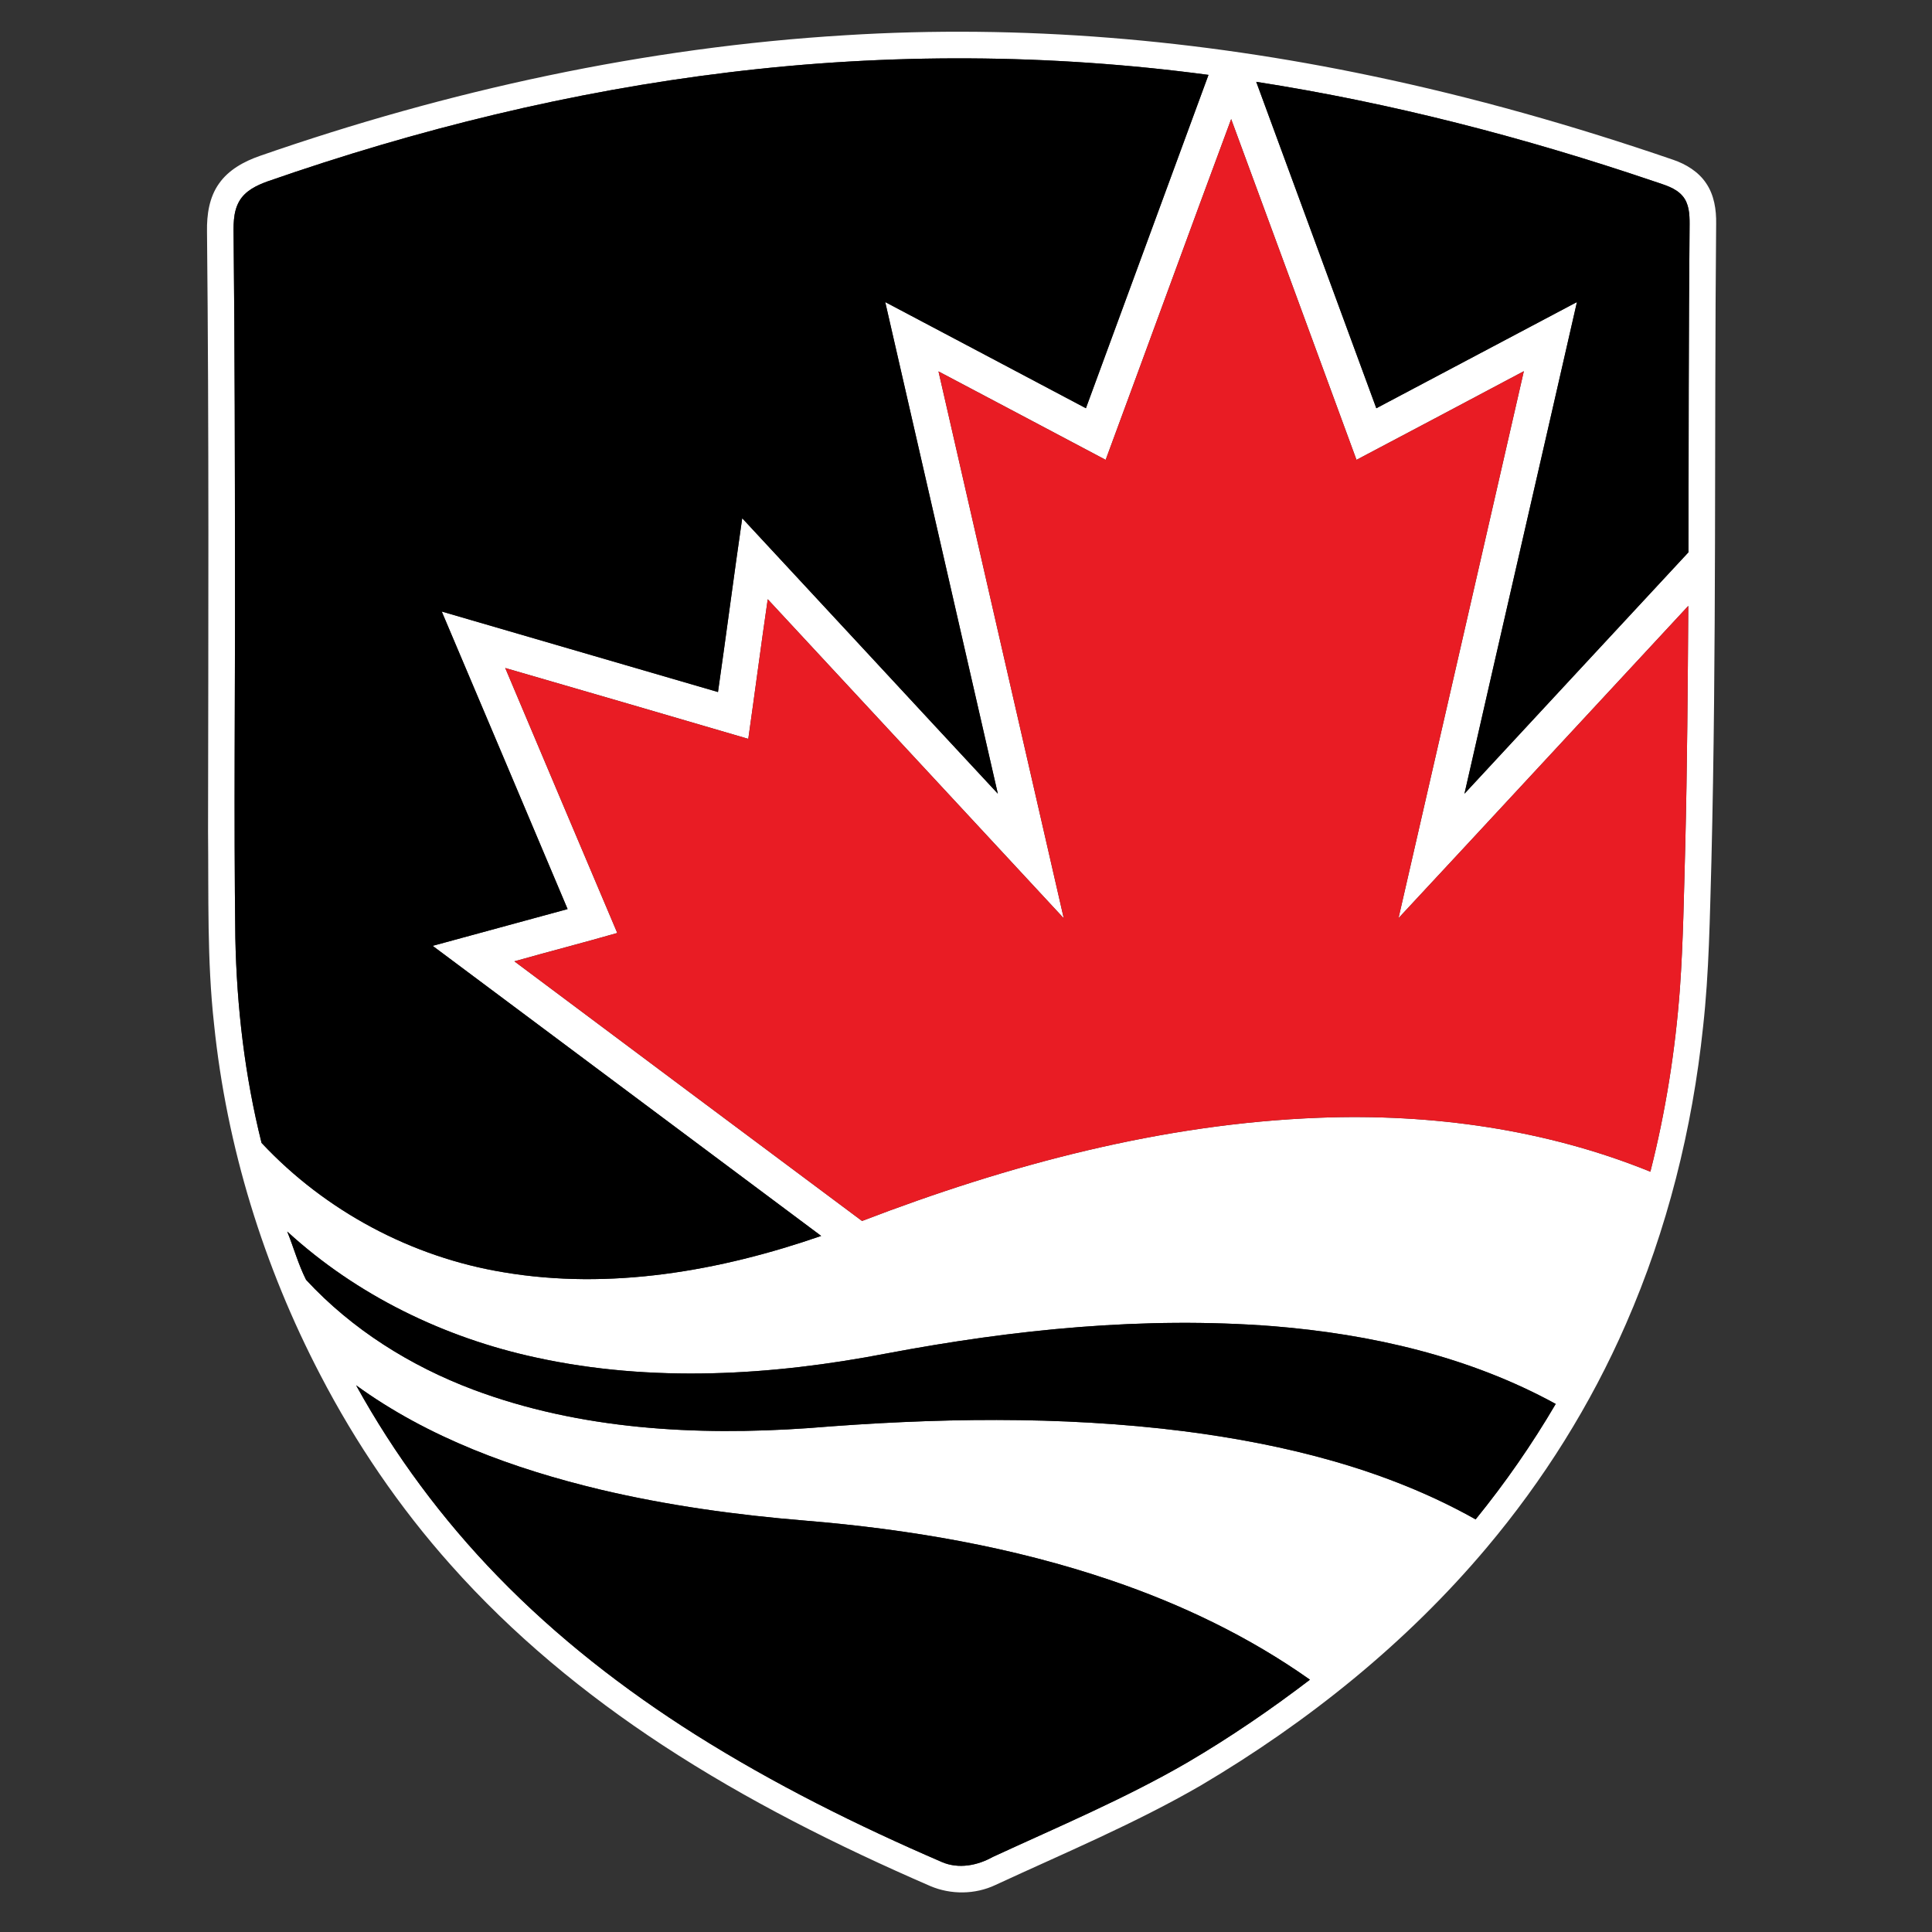 <?xml version="1.0" encoding="UTF-8" ?>
<!DOCTYPE svg PUBLIC "-//W3C//DTD SVG 1.1//EN" "http://www.w3.org/Graphics/SVG/1.1/DTD/svg11.dtd">
<svg width="760pt" height="760pt" viewBox="0 0 760 760" version="1.1" xmlns="http://www.w3.org/2000/svg">
<rect x="0" y="0" width="760" height="760" fill="#333333" stroke="none"/>
<g id="#ffffffff">
<path fill="#ffffff" opacity="1.00" d=" M 332.55 13.86 C 401.79 9.52 471.49 15.55 539.34 29.81 C 579.62 38.21 619.27 49.50 658.18 62.85 C 663.24 64.58 668.08 67.52 671.11 72.02 C 674.32 76.68 675.19 82.50 675.09 88.04 C 674.31 171.70 675.29 255.38 673.22 339.03 C 672.59 360.67 672.34 382.36 669.95 403.90 C 665.73 444.07 655.84 483.74 639.62 520.78 C 625.77 552.60 607.14 582.31 584.79 608.85 C 553.23 646.36 514.49 677.45 472.37 702.35 C 446.44 717.36 418.74 728.93 391.59 741.50 C 383.60 745.29 374.05 745.37 365.94 741.92 C 329.52 726.11 293.86 708.27 260.62 686.48 C 230.07 666.45 201.62 642.97 177.33 615.62 C 157.15 593.01 139.98 567.77 126.02 540.89 C 103.68 498.05 89.16 451.06 84.21 402.96 C 81.40 377.74 82.10 352.32 81.84 326.99 C 81.95 248.34 82.23 169.68 81.43 91.03 C 81.32 84.51 82.28 77.61 86.17 72.19 C 89.97 66.76 96.04 63.49 102.16 61.35 C 176.42 35.52 253.99 18.59 332.55 13.86 M 286.86 28.44 C 224.95 35.90 164.05 50.85 105.21 71.37 C 100.95 72.91 96.49 75.05 94.14 79.12 C 91.54 83.62 91.87 89.02 91.91 94.02 C 92.36 138.00 92.41 181.99 92.44 225.97 C 92.52 273.64 91.96 321.31 92.58 368.97 C 93.12 396.10 96.31 423.26 102.89 449.59 C 127.91 476.35 161.90 494.52 198.05 500.47 C 240.06 507.58 283.17 499.99 323.03 486.18 C 272.10 448.12 221.15 410.10 170.20 372.07 C 187.90 367.25 205.58 362.40 223.28 357.61 C 206.83 318.57 190.29 279.57 173.77 240.56 C 210.00 251.11 246.21 261.70 282.44 272.23 C 285.71 249.46 288.67 226.63 291.97 203.86 C 325.53 239.94 358.96 276.14 392.52 312.21 C 377.81 247.74 362.97 183.29 348.23 118.83 C 374.56 132.72 400.85 146.68 427.17 160.59 C 443.26 116.89 459.32 73.17 475.39 29.46 C 412.93 21.12 349.42 20.82 286.86 28.44 M 494.17 32.19 C 509.94 74.98 525.65 117.80 541.41 160.60 C 567.71 146.67 594.02 132.74 620.33 118.82 C 605.65 183.31 590.74 247.74 576.08 312.23 C 605.47 280.58 634.79 248.87 664.20 217.25 C 664.26 174.18 664.27 131.11 664.64 88.04 C 664.65 84.27 664.45 80.08 661.86 77.08 C 659.05 73.80 654.69 72.74 650.78 71.38 C 599.77 54.08 547.43 40.48 494.17 32.19 M 434.94 180.89 C 413.02 169.30 391.12 157.66 369.18 146.10 C 385.54 217.83 402.03 289.52 418.46 361.23 C 379.62 319.42 340.87 277.52 302.01 235.72 C 299.34 254.01 296.96 272.34 294.36 290.65 C 262.50 281.31 230.63 272.00 198.74 262.77 C 213.38 297.54 228.13 332.26 242.82 367.01 C 229.37 370.87 215.81 374.36 202.34 378.16 C 247.88 412.27 293.50 446.27 339.10 480.30 C 396.64 458.22 457.16 442.04 519.01 439.69 C 563.21 438.01 608.08 444.21 649.21 460.92 C 655.22 437.35 659.02 413.23 660.83 388.97 C 662.15 370.34 662.40 351.65 662.93 332.98 C 663.71 301.44 663.91 269.89 664.13 238.34 C 626.11 279.25 588.21 320.29 550.14 361.17 C 566.58 289.45 583.04 217.74 599.44 146.02 C 577.53 157.70 555.56 169.28 533.61 180.89 C 517.21 136.20 500.79 91.51 484.31 46.85 C 467.72 91.48 451.45 136.23 434.94 180.89 M 112.99 484.45 C 115.53 490.75 117.34 497.38 120.40 503.44 C 138.40 522.92 161.45 537.35 186.19 546.66 C 228.11 562.37 273.76 564.87 318.05 561.78 C 367.24 557.78 416.90 556.83 465.95 563.03 C 505.62 568.17 545.38 577.94 580.47 597.69 C 592.10 583.38 602.65 568.19 611.98 552.27 C 577.96 533.62 539.37 524.83 500.93 521.70 C 450.07 517.76 398.91 522.95 348.91 532.39 C 303.59 541.15 256.38 543.94 211.00 534.05 C 174.82 526.27 140.35 509.55 112.99 484.45 M 140.08 544.94 C 155.21 572.35 174.02 597.71 195.84 620.15 C 219.02 644.04 245.46 664.61 273.58 682.37 C 304.42 701.80 337.15 718.08 370.60 732.51 C 377.10 735.28 384.46 733.86 390.46 730.51 C 416.27 718.59 442.56 707.54 467.19 693.25 C 483.89 683.44 499.91 672.50 515.30 660.75 C 491.46 643.88 464.88 631.14 437.28 621.75 C 398.41 608.52 357.65 601.55 316.81 598.18 C 289.65 595.96 262.57 592.23 236.04 585.94 C 202.12 577.80 168.51 565.59 140.08 544.94 Z" />
</g>
<g id="#000000ff">
<path fill="#000000" opacity="1.00" d=" M 286.86 28.44 C 349.42 20.82 412.93 21.12 475.39 29.46 C 459.32 73.17 443.26 116.89 427.17 160.59 C 400.85 146.68 374.56 132.72 348.23 118.83 C 362.97 183.29 377.81 247.74 392.52 312.21 C 358.96 276.14 325.53 239.94 291.97 203.86 C 288.67 226.63 285.71 249.46 282.44 272.23 C 246.21 261.70 210.00 251.11 173.77 240.56 C 190.29 279.57 206.83 318.57 223.28 357.61 C 205.58 362.40 187.90 367.25 170.20 372.07 C 221.15 410.10 272.10 448.12 323.03 486.18 C 283.17 499.99 240.06 507.58 198.05 500.47 C 161.90 494.52 127.91 476.35 102.89 449.59 C 96.31 423.26 93.12 396.10 92.58 368.97 C 91.96 321.31 92.52 273.64 92.44 225.97 C 92.41 181.99 92.36 138.00 91.91 94.02 C 91.87 89.02 91.54 83.62 94.14 79.12 C 96.49 75.05 100.95 72.91 105.21 71.37 C 164.05 50.85 224.95 35.90 286.86 28.44 Z" />
<path fill="#000000" opacity="1.00" d=" M 494.17 32.19 C 547.43 40.48 599.77 54.08 650.78 71.38 C 654.69 72.74 659.05 73.80 661.86 77.08 C 664.45 80.08 664.65 84.27 664.64 88.04 C 664.27 131.11 664.26 174.18 664.20 217.25 C 634.79 248.87 605.47 280.58 576.08 312.23 C 590.74 247.74 605.65 183.31 620.33 118.82 C 594.02 132.74 567.71 146.67 541.41 160.60 C 525.65 117.80 509.94 74.98 494.17 32.19 Z" />
<path fill="#000000" opacity="1.00" d=" M 112.99 484.45 C 140.35 509.55 174.82 526.27 211.00 534.05 C 256.38 543.94 303.59 541.15 348.91 532.39 C 398.91 522.95 450.07 517.76 500.93 521.70 C 539.37 524.83 577.96 533.62 611.98 552.27 C 602.65 568.19 592.10 583.38 580.47 597.69 C 545.38 577.94 505.62 568.17 465.95 563.03 C 416.90 556.83 367.24 557.78 318.05 561.78 C 273.76 564.87 228.11 562.37 186.19 546.66 C 161.45 537.35 138.40 522.92 120.40 503.44 C 117.34 497.38 115.53 490.75 112.99 484.45 Z" />
<path fill="#000000" opacity="1.00" d=" M 140.08 544.94 C 168.51 565.59 202.12 577.80 236.04 585.94 C 262.57 592.23 289.65 595.96 316.81 598.18 C 357.65 601.55 398.41 608.52 437.28 621.75 C 464.88 631.14 491.46 643.88 515.30 660.75 C 499.91 672.50 483.89 683.44 467.19 693.25 C 442.56 707.54 416.27 718.59 390.46 730.51 C 384.46 733.86 377.10 735.28 370.60 732.51 C 337.15 718.08 304.42 701.80 273.58 682.37 C 245.46 664.61 219.02 644.04 195.84 620.15 C 174.02 597.71 155.21 572.35 140.08 544.94 Z" />
</g>
<g id="#e91c24ff">
<path fill="#e91c24" opacity="1.00" d=" M 434.94 180.89 C 451.45 136.23 467.72 91.48 484.31 46.85 C 500.79 91.51 517.21 136.20 533.61 180.89 C 555.56 169.28 577.53 157.70 599.44 146.02 C 583.04 217.74 566.58 289.45 550.14 361.17 C 588.21 320.29 626.11 279.25 664.13 238.34 C 663.91 269.89 663.71 301.44 662.93 332.98 C 662.40 351.65 662.15 370.34 660.83 388.97 C 659.02 413.23 655.22 437.35 649.21 460.92 C 608.08 444.21 563.21 438.01 519.01 439.69 C 457.16 442.04 396.64 458.22 339.10 480.30 C 293.50 446.27 247.88 412.27 202.34 378.16 C 215.81 374.36 229.37 370.87 242.82 367.01 C 228.13 332.26 213.38 297.54 198.74 262.77 C 230.63 272.00 262.50 281.31 294.36 290.65 C 296.96 272.34 299.34 254.01 302.01 235.72 C 340.87 277.52 379.62 319.42 418.46 361.23 C 402.03 289.52 385.54 217.83 369.18 146.10 C 391.12 157.66 413.02 169.30 434.94 180.89 Z" />
</g>
</svg>
